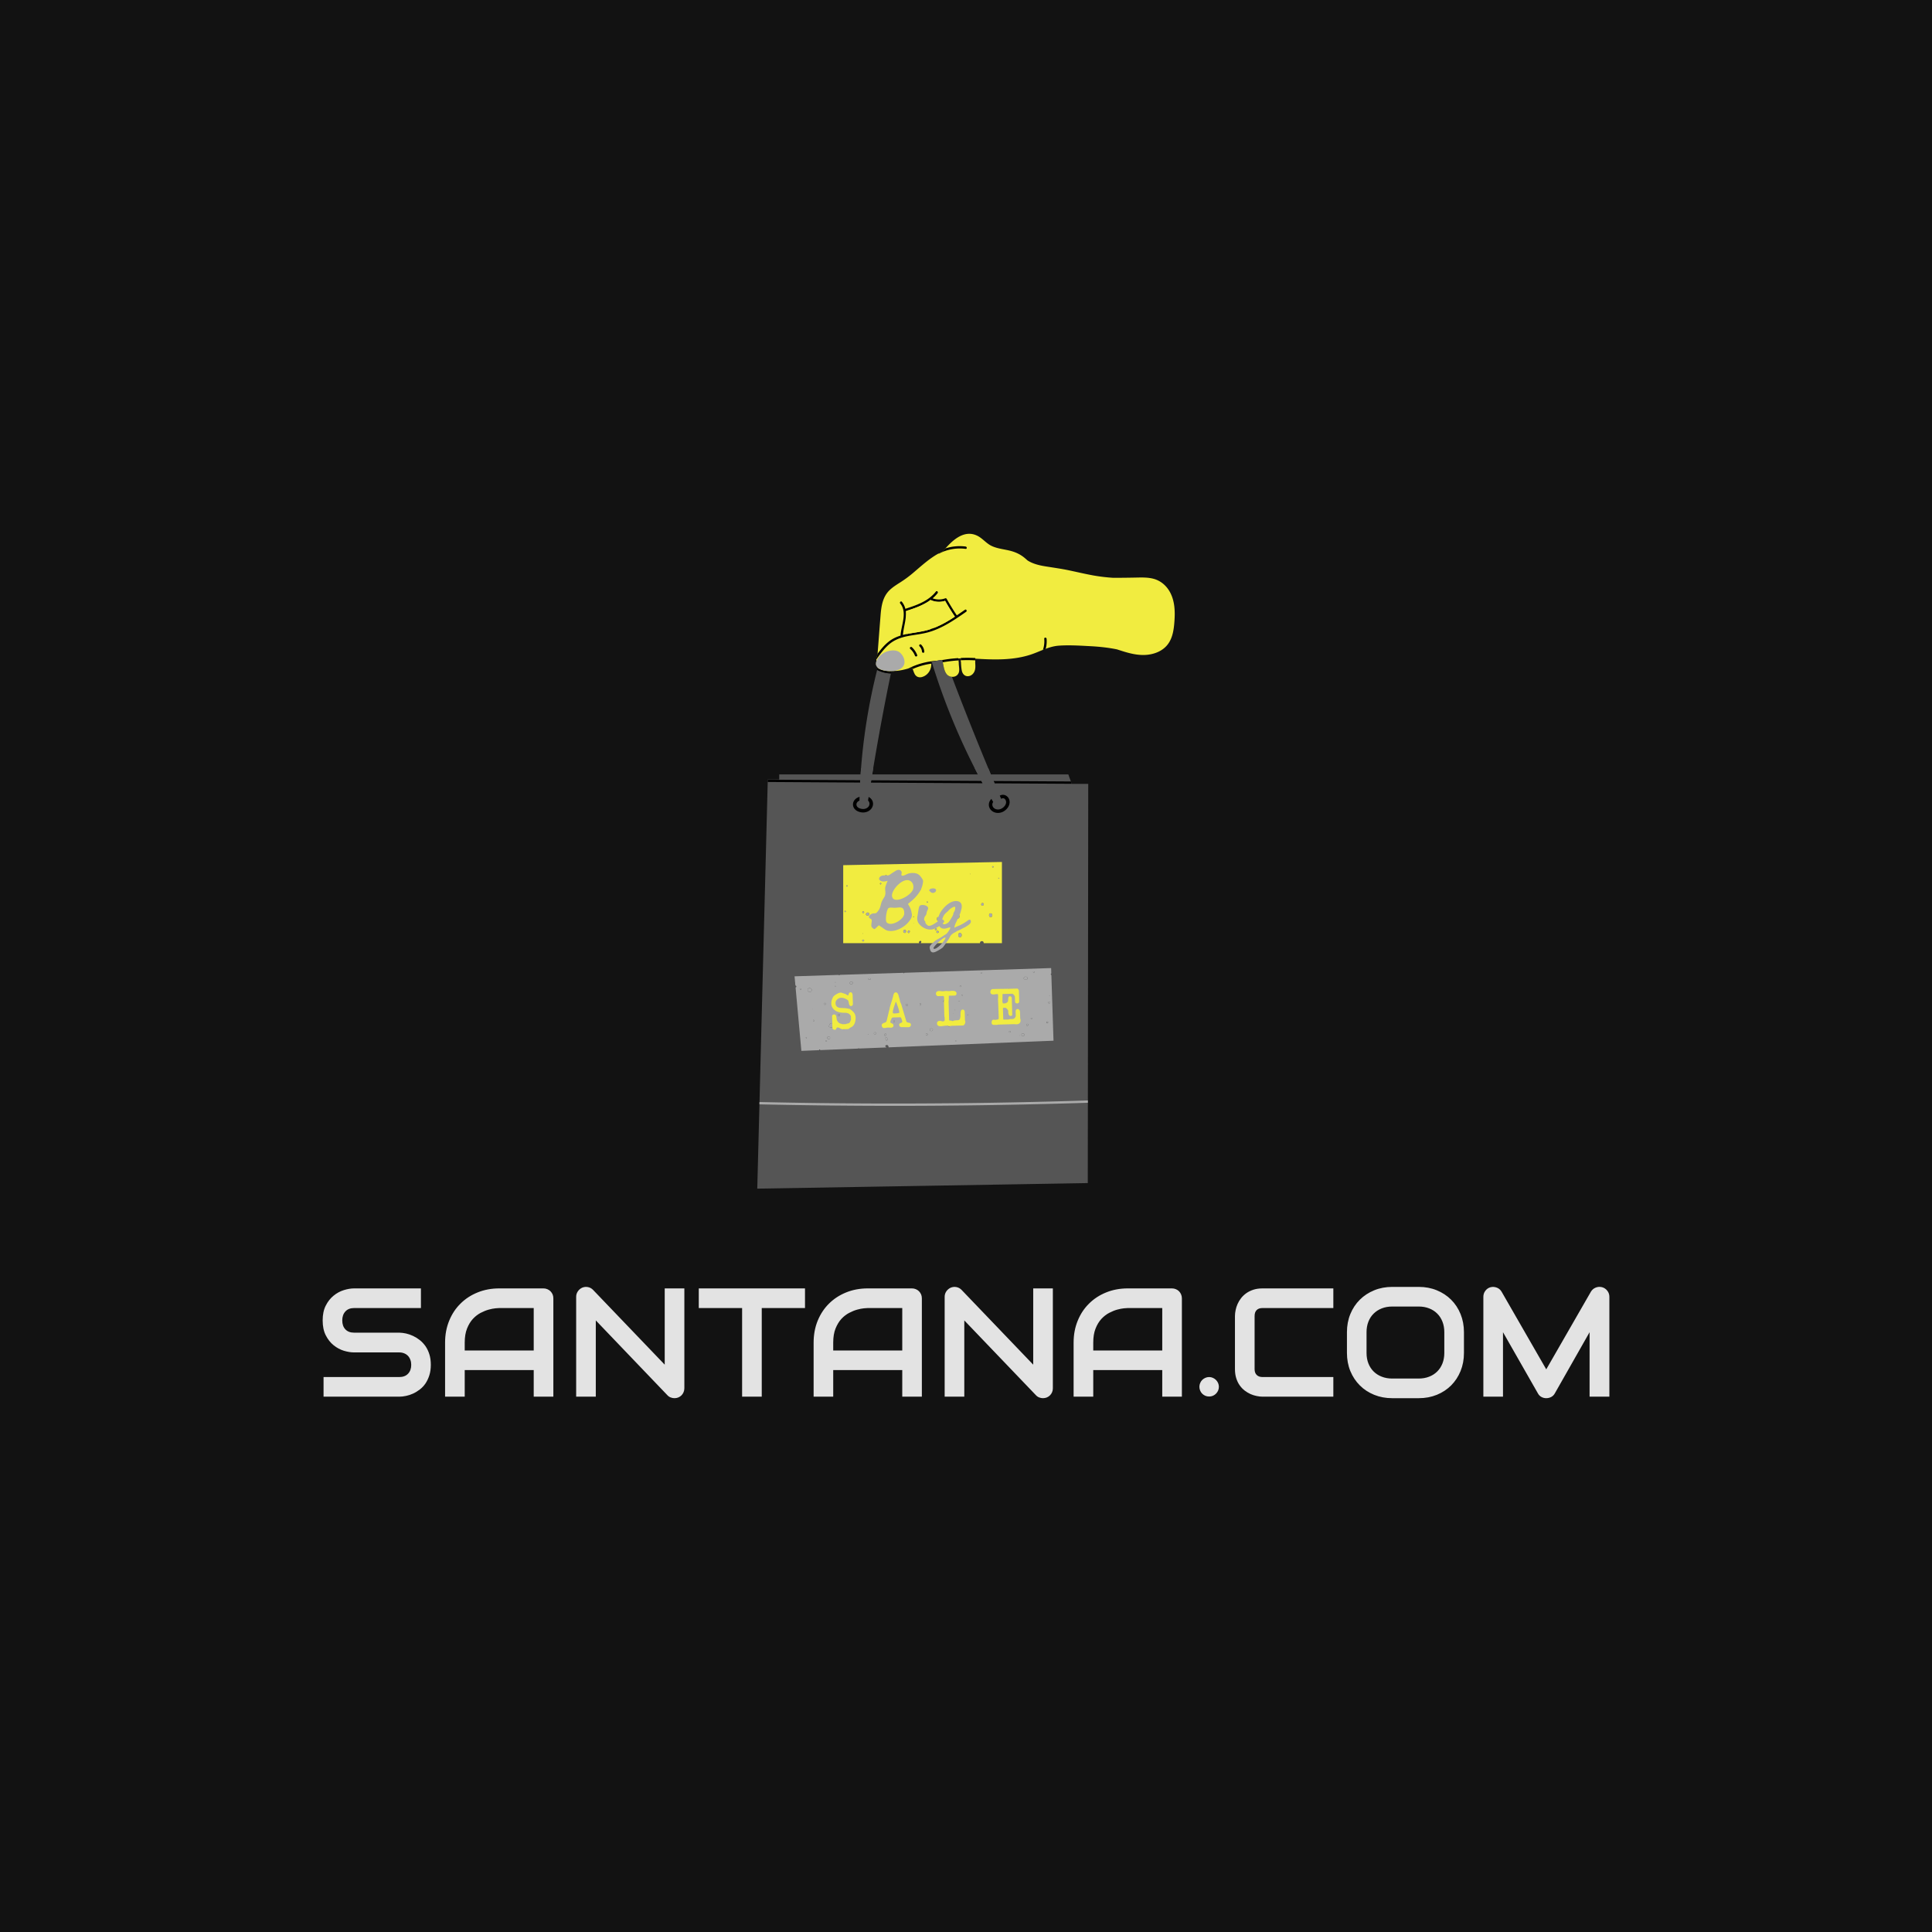 <svg version="1.1" preserveAspectRatio="none" xmlns="http://www.w3.org/2000/svg" width="500" height="500" viewBox="0 0 500 500"><rect width="100%" height="100%" fill="#121212" fill-opacity="1"/><svg viewBox="39.615 79.829 392.993 264" width="333" height="223.699" x="83.5px" y="138.151px" xmlns="http://www.w3.org/2000/svg" xmlns:xlink="http://www.w3.org/1999/xlink" preserveAspectRatio="none"><defs></defs><style>.companyName {fill:#E3E3E3;fill-opacity:1;}.icon1 {fill:#F1EC40;fill-opacity:1;}.icon2 {fill:#555555;fill-opacity:1;}.icon3 {fill:#AAAAAA;fill-opacity:1;}.icon3-str {stroke:#AAAAAA;stroke-opacity:1;}</style><g opacity="1" transform="rotate(0 39.615 309.829)">
<svg width="392.993" height="34" x="39.615" y="309.829" version="1.1" preserveAspectRatio="none" viewBox="1.875 -28.408 332.871 28.799">
  <g transform="matrix(1 0 0 1 0 0)" class="companyName"><path id="id-D6z1nYkh11" d="M29.86-8.24L29.86-8.24Q29.86-6.74 29.48-5.54Q29.10-4.34 28.48-3.42Q27.85-2.50 27.01-1.86Q26.17-1.21 25.27-0.80Q24.38-0.39 23.45-0.20Q22.52 0 21.70 0L21.70 0L2.11 0L2.11-5.08L21.70-5.08Q23.16-5.08 23.97-5.94Q24.79-6.80 24.79-8.24L24.79-8.24Q24.79-8.95 24.57-9.53Q24.36-10.12 23.96-10.55Q23.55-10.98 22.98-11.21Q22.40-11.45 21.70-11.45L21.70-11.45L10.02-11.45Q8.79-11.45 7.36-11.88Q5.94-12.32 4.72-13.30Q3.50-14.28 2.69-15.86Q1.88-17.44 1.88-19.73L1.88-19.73Q1.88-22.01 2.69-23.58Q3.50-25.16 4.72-26.14Q5.94-27.13 7.36-27.57Q8.79-28.01 10.02-28.01L10.02-28.01L27.30-28.01L27.30-22.93L10.02-22.93Q8.57-22.93 7.76-22.05Q6.95-21.17 6.95-19.73L6.95-19.73Q6.95-18.26 7.76-17.41Q8.57-16.56 10.02-16.56L10.02-16.56L21.70-16.56L21.74-16.56Q22.56-16.54 23.48-16.34Q24.39-16.13 25.30-15.70Q26.21-15.27 27.03-14.62Q27.85-13.96 28.49-13.05Q29.12-12.13 29.49-10.94Q29.86-9.75 29.86-8.24Z M61.56-25.45L61.56 0L56.48 0L56.48-6.88L38.63-6.88L38.63 0L33.55 0L33.55-14.00Q33.55-17.07 34.61-19.65Q35.66-22.23 37.54-24.08Q39.41-25.94 41.97-26.97Q44.53-28.01 47.56-28.01L47.56-28.01L59.00-28.01Q59.53-28.01 60-27.81Q60.47-27.62 60.82-27.27Q61.17-26.91 61.37-26.45Q61.56-25.98 61.56-25.45L61.56-25.45ZM38.63-14.00L38.63-11.95L56.48-11.95L56.48-22.93L47.56-22.93Q47.32-22.93 46.57-22.86Q45.82-22.79 44.83-22.52Q43.85-22.25 42.75-21.68Q41.66-21.11 40.74-20.12Q39.82-19.12 39.23-17.63Q38.63-16.13 38.63-14.00L38.63-14.00Z M95.45-28.01L95.45-2.17Q95.45-1.62 95.24-1.15Q95.04-0.68 94.70-0.34Q94.36 0 93.89 0.20Q93.42 0.39 92.89 0.39L92.89 0.39Q92.42 0.39 91.94 0.21Q91.46 0.04 91.09-0.35L91.09-0.35L72.54-19.73L72.54 0L67.46 0L67.46-25.84Q67.46-26.62 67.90-27.26Q68.34-27.89 69.02-28.20L69.02-28.20Q69.75-28.50 70.51-28.35Q71.27-28.20 71.82-27.64L71.82-27.64L90.37-8.28L90.37-28.01L95.45-28.01Z M126.66-28.01L126.66-22.93L115.47-22.93L115.47 0L110.39 0L110.39-22.93L99.18-22.93L99.18-28.01L126.66-28.01Z M156.89-25.45L156.89 0L151.82 0L151.82-6.88L133.96-6.88L133.96 0L128.89 0L128.89-14.00Q128.89-17.07 129.94-19.65Q131.00-22.23 132.87-24.08Q134.75-25.94 137.30-26.97Q139.86-28.01 142.89-28.01L142.89-28.01L154.34-28.01Q154.86-28.01 155.33-27.81Q155.80-27.62 156.15-27.27Q156.50-26.91 156.70-26.45Q156.89-25.98 156.89-25.45L156.89-25.45ZM133.96-14.00L133.96-11.95L151.82-11.95L151.82-22.93L142.89-22.93Q142.66-22.93 141.90-22.86Q141.15-22.79 140.17-22.52Q139.18-22.25 138.09-21.68Q136.99-21.11 136.07-20.12Q135.16-19.12 134.56-17.63Q133.96-16.13 133.96-14.00L133.96-14.00Z M190.78-28.01L190.78-2.17Q190.78-1.62 190.58-1.15Q190.37-0.68 190.03-0.34Q189.69 0 189.22 0.20Q188.75 0.39 188.22 0.39L188.22 0.39Q187.75 0.39 187.28 0.21Q186.80 0.04 186.43-0.35L186.43-0.35L167.87-19.73L167.87 0L162.79 0L162.79-25.84Q162.79-26.62 163.23-27.26Q163.67-27.89 164.36-28.20L164.36-28.20Q165.08-28.50 165.84-28.35Q166.60-28.20 167.15-27.64L167.15-27.64L185.70-8.28L185.70-28.01L190.78-28.01Z M224.16-25.45L224.16 0L219.08 0L219.08-6.88L201.23-6.88L201.23 0L196.15 0L196.15-14.00Q196.15-17.07 197.21-19.65Q198.26-22.23 200.14-24.08Q202.01-25.94 204.57-26.97Q207.13-28.01 210.16-28.01L210.16-28.01L221.60-28.01Q222.13-28.01 222.60-27.81Q223.07-27.62 223.42-27.27Q223.77-26.91 223.96-26.45Q224.16-25.98 224.16-25.45L224.16-25.45ZM201.23-14.00L201.23-11.95L219.08-11.95L219.08-22.93L210.16-22.93Q209.92-22.93 209.17-22.86Q208.42-22.79 207.43-22.52Q206.45-22.25 205.35-21.68Q204.26-21.11 203.34-20.12Q202.42-19.12 201.83-17.63Q201.23-16.13 201.23-14.00L201.23-14.00Z M233.73-2.56L233.73-2.56Q233.73-2.03 233.53-1.57Q233.32-1.11 232.98-0.77Q232.64-0.43 232.18-0.23Q231.72-0.04 231.21-0.04L231.21-0.04Q230.68-0.04 230.22-0.23Q229.77-0.43 229.42-0.77Q229.08-1.11 228.89-1.57Q228.69-2.03 228.69-2.56L228.69-2.56Q228.69-3.07 228.89-3.53Q229.08-3.98 229.42-4.33Q229.77-4.67 230.22-4.87Q230.68-5.08 231.21-5.08L231.21-5.08Q231.72-5.08 232.18-4.87Q232.64-4.67 232.98-4.33Q233.32-3.98 233.53-3.53Q233.73-3.07 233.73-2.56Z M263.34-5.08L263.34 0L245.02 0Q244.32 0 243.51-0.17Q242.70-0.33 241.90-0.68Q241.11-1.04 240.39-1.59Q239.67-2.15 239.11-2.94Q238.55-3.73 238.22-4.78Q237.89-5.82 237.89-7.13L237.89-7.13L237.89-20.88Q237.89-21.58 238.06-22.39Q238.22-23.20 238.57-23.99Q238.93-24.79 239.49-25.51Q240.06-26.23 240.85-26.79Q241.64-27.34 242.68-27.68Q243.71-28.01 245.02-28.01L245.02-28.01L263.34-28.01L263.34-22.93L245.02-22.93Q244.02-22.93 243.50-22.40Q242.97-21.88 242.97-20.84L242.97-20.84L242.97-7.13Q242.97-6.15 243.51-5.62Q244.04-5.08 245.02-5.08L245.02-5.08L263.34-5.08Z M297.13-16.68L297.13-11.33Q297.13-8.77 296.25-6.62Q295.37-4.47 293.81-2.91Q292.25-1.35 290.11-0.48Q287.97 0.39 285.45 0.39L285.45 0.39L278.57 0.39Q276.05 0.39 273.91-0.48Q271.76-1.35 270.20-2.91Q268.63-4.47 267.74-6.62Q266.86-8.77 266.86-11.33L266.86-11.33L266.86-16.68Q266.86-19.22 267.74-21.38Q268.63-23.54 270.20-25.09Q271.76-26.64 273.91-27.52Q276.05-28.40 278.57-28.40L278.57-28.40L285.45-28.40Q287.97-28.40 290.11-27.52Q292.25-26.64 293.81-25.09Q295.37-23.54 296.25-21.38Q297.13-19.22 297.13-16.68L297.13-16.68ZM292.05-11.33L292.05-16.68Q292.05-18.18 291.57-19.40Q291.09-20.63 290.22-21.49Q289.36-22.36 288.13-22.84Q286.91-23.32 285.45-23.32L285.45-23.32L278.57-23.32Q277.09-23.32 275.87-22.84Q274.65-22.36 273.77-21.49Q272.89-20.63 272.41-19.40Q271.93-18.18 271.93-16.68L271.93-16.68L271.93-11.33Q271.93-9.82 272.41-8.60Q272.89-7.38 273.77-6.51Q274.65-5.64 275.87-5.17Q277.09-4.69 278.57-4.69L278.57-4.69L285.41-4.69Q286.89-4.69 288.12-5.17Q289.34-5.64 290.21-6.51Q291.09-7.38 291.57-8.60Q292.05-9.82 292.05-11.33L292.05-11.33Z M334.75-25.84L334.75 0L329.63 0L329.63-16.68L320.63-0.84Q320.29-0.23 319.70 0.08Q319.10 0.39 318.42 0.39L318.42 0.39Q317.75 0.39 317.18 0.08Q316.60-0.23 316.27-0.84L316.27-0.84L307.23-16.68L307.23 0L302.15 0L302.15-25.84Q302.15-26.72 302.67-27.40Q303.18-28.09 304.02-28.32L304.02-28.32Q304.43-28.42 304.84-28.39Q305.25-28.36 305.63-28.21Q306.02-28.07 306.33-27.80Q306.64-27.54 306.86-27.17L306.86-27.17L318.42-7.07L329.98-27.17Q330.43-27.91 331.22-28.22Q332.01-28.54 332.87-28.32L332.87-28.32Q333.69-28.09 334.22-27.40Q334.75-26.72 334.75-25.84L334.75-25.84Z"/></g>
</svg>
</g><g opacity="1" transform="rotate(0 172.361 79.829)">
<svg width="127.499" height="200" x="172.361" y="79.829" version="1.1" preserveAspectRatio="none" viewBox="49 19.999 102 160.001">
  <g transform="matrix(1 0 0 1 0 0)"><g><path d="M149.969 34.493c-.866-1.732-2.356-3.066-4.267-3.537-1.226-.302-2.503-.298-3.758-.273-1.444.029-2.887.054-4.331.06-.582.003-1.165.002-1.747 0a43.185 43.185 0 0 1-4.73-.567c-1.981-.357-3.94-.825-5.91-1.24-1.941-.41-3.893-.675-5.85-.99-1.516-.245-3.057-.621-4.341-1.439-.288-.26-.578-.518-.881-.759a8.39 8.39 0 0 0-.364-.272.398.398 0 0 0-.09-.063c-.994-.681-2.082-1.091-3.281-1.363-1.403-.318-2.892-.476-4.2-1.11-1.318-.638-2.206-1.882-3.53-2.505-3.048-1.433-5.782.938-7.698 3.127-.113.181-.233.283-.4.507l-.168.212c-.427.186-.33.134-.845.401-.076.039-.22.148-.285.128-2.319 1.26-4.383 3.202-6.35 4.855a27.895 27.895 0 0 1-2.985 2.187c-.92.585-1.862 1.168-2.646 1.932-1.672 1.63-2.004 3.869-2.182 6.088-.25 3.126-.486 6.253-.729 9.379a.323.323 0 0 0 0 .044c.042.071.033.009.057.176l-.201.4-.117.529a.555.555 0 0 0-.015.174c.001.033-.01.067-.033.085.002.133.015.266.04.399-.031.324-.115.831-.058 1.033l.342.451.081.496 2.295.817c1.22-.441 1.155-.34 1.424-.338.086.001.172 0 .258-.002.077-.007.154-.013.231-.022a.263.263 0 0 1 .107.008c1.057-.065 2.12-.313 3.14-.611.261-.132.541-.153.808-.272l.264.478 3.463-.054 1.016-1.28-.039-.481c.104-.016.202-.061.306-.075.405-.056.521-.144.931-.172.02-.001.038 0 .056.002a29.95 29.95 0 0 1 1.449-.234l.009.035c.024-.004.025.081.048.077l.136.669 2.684.353 1.113-.317-.088-.465c.13-.01-.027-.306-.008-.609l.019-.083c.199-.01.397-.021.596-.03l.033.186c.024.196.008.372.036.553l.216.212 2.936.34.299-.593c.01-.213-.032-.34-.008-.497l.047-.126c.552.033 1.106.065 1.661.092 3.946.195 7.949.171 11.732-1.037 1.076-.344 2.101-.798 3.137-1.209.03-.089.255-.068.281-.159l.168-.056c-.02.088.244-.13.22-.042 1.034-.382 2.092-.688 3.234-.768 2.509-.175 5.098-.009 7.608.123 2.208.117 4.409.34 6.57.785l1.247.398c2.064.655 4.222 1.177 6.4.897 1.853-.238 3.66-1.037 4.796-2.555 1.233-1.649 1.48-3.789 1.614-5.777.152-2.267.065-4.631-.973-6.706z" data-color="1" class="icon1"></path><path d="M129.289 81.1h-3.451l-.007-.02-.205-.567-.312-.866-.312-.866h-18.937c-.212-.507-.414-1.018-.625-1.525h-3.312c.216.424.425.852.645 1.274.043.084.089.167.133.251H77.083c.083-.509.178-1.016.262-1.525h-2.978c-.028.364-.063.727-.088 1.091l-.029.434H54.36v1.245h-2.794l-.001.049-.014.566-2.007 78.196-.015.566L49 180l.873-.015 32.25-.542 6.894-.116 20.681-.348 5.848-.098 6.783-.114 7.426-.125.023-19.627v-.565l.03-25.782.061-51.564V81.1h-.58zm-80.018 89.134c0-.007-.009-.011-.009-.018 0-.006.008-.009.01-.015l-.001.033z" data-color="2" class="icon2"></path><path d="M91.168 127.162c-.02.019-.052.035-.055.056-.003.023.021.05.033.075l.08-.075-.058-.056z" data-color="3" class="icon3"></path><path d="M97.558 143.829c-.065-.021-.143.045-.125.1.012.036.058.06.1.101.042-.041.094-.069.098-.103.004-.031-.039-.086-.073-.098z" data-color="3" class="icon3"></path><path d="M85.551 134.871a.197.197 0 0 0-.215.2c-.005.164.09.263.261.272.124.007.215-.077.217-.198.001-.159-.102-.267-.263-.274z" data-color="3" class="icon3"></path><path d="M91.538 140.866c-.208.003-.338.084-.377.232a.292.292 0 0 0 .171.353c.044.017.092.025.121.033.203.02.335-.039.422-.196a.296.296 0 0 0 .031-.18c-.026-.152-.177-.245-.368-.242z" data-color="3" class="icon3"></path><path d="M82.46 138.938c-.078-.019-.199.06-.203.156-.002.065.045.132.063.181.143.027.3-.051.312-.131.009-.062-.097-.188-.172-.206z" data-color="3" class="icon3"></path><path d="M80.566 143.044c-.077-.046-.211.003-.231.094a.396.396 0 0 0-.006.184c.034.121.082.239.129.356.03.076.08.139.174.132.093-.007.13-.081.161-.155.018-.043.027-.09.04-.132-.011-.206-.085-.371-.267-.479z" data-color="3" class="icon3"></path><path d="M96.899 137.199c-.003.007.013.021.02.032l.037-.061-.021-.033c-.013.021-.028.04-.036.062z" data-color="3" class="icon3"></path><path d="m97.252 136.331.051.065c.026-.01.065-.014.075-.033.009-.017-.014-.05-.024-.076l-.102.044z" data-color="3" class="icon3"></path><path d="M94.778 134.07a.414.414 0 0 0-.225-.016.176.176 0 0 0-.125.185.15.15 0 0 0 .032.085c.064.07.149.066.222.029.065-.034.116-.093.178-.145-.036-.064-.051-.129-.082-.138z" data-color="3" class="icon3"></path><path d="M96.134 139.975a.81.81 0 0 0-.494.129c-.031.019-.053.082-.047.119a.173.173 0 0 0 .08.11c.207.107.439.042.584-.154.009-.012.011-.029.016-.044.02-.058-.062-.154-.139-.16z" data-color="3" class="icon3"></path><path d="M88.69 135.201c.005.033.065.064.106.08.018.007.065-.02.077-.043.084-.162.089-.328.009-.588-.167.212-.22.372-.192.551z" data-color="3" class="icon3"></path><path d="M72.098 129.45a.801.801 0 0 0-.285.015c-.14.036-.238.2-.221.334.015.121.116.215.262.243.031.006.064.009.107.015.036-.003.085-.004.132-.012a.316.316 0 0 0 .263-.299.285.285 0 0 0-.258-.296z" data-color="3" class="icon3"></path><path d="M69.003 137.342c-.163-.032-.303.062-.315.213-.01.132.087.243.228.26.139.017.242-.072.258-.222.013-.121-.06-.229-.171-.251z" data-color="3" class="icon3"></path><path d="M70.084 141.017c.004.037.024.072.038.109l.094-.044c-.02-.034-.035-.072-.062-.099-.006-.006-.071.025-.07.034z" data-color="3" class="icon3"></path><path d="M68.323 139.495a.59.59 0 0 0-.415.095c-.226.154-.45.149-.678.006-.026-.016-.06-.021-.089-.031-.302.04-.45.188-.523.425-.033.107-.081.209-.114.316-.028.088.035.204.129.226.364.085.73.173 1.031-.16.041-.045.106-.068.156-.099.058.009.107.01.151.025.378.137.435.117.593-.218.02-.043.042-.087.055-.133.069-.222-.065-.424-.296-.452z" data-color="3" class="icon3"></path><path d="m78.894 131.023.033-.02-.032-.019-.001.039z" data-color="3" class="icon3"></path><path d="M77.805 141.8c-.192-.005-.318.107-.312.276.004.118.116.208.269.217.169.009.288-.081.307-.231.019-.155-.085-.258-.264-.262z" data-color="3" class="icon3"></path><path d="M80.383 142.618c.036-.067.04-.15.057-.224-.001-.082.008-.162-.006-.238-.007-.037-.052-.074-.088-.096-.018-.011-.064.005-.085.024a.475.475 0 0 0-.149.511c.013.048.082.107.131.112.043.005.116-.044.14-.089z" data-color="3" class="icon3"></path><path d="M76.598 128.612a1.568 1.568 0 0 0-.369.011c-.045.008-.088.083-.11.137-.025.06.053.138.141.154.031.006.062.009.125.019.047-.002.131.009.202-.015.049-.017.096-.076.119-.127.03-.066-.035-.174-.108-.179z" data-color="3" class="icon3"></path><path d="M76.03 142.296c.022.034.039.072.068.098.008.007.073-.027.072-.036-.006-.038-.027-.074-.043-.111a2.705 2.705 0 0 0-.097.049z" data-color="3" class="icon3"></path><path d="M115.954 138.583c.136-.007.209-.1.195-.201-.011-.082-.091-.147-.165-.136-.099.015-.187.113-.154.198.023.062.093.106.124.139z" data-color="3" class="icon3"></path><path d="m98.214 134.205.12.089.077-.116c-.038-.022-.077-.064-.113-.061-.031.003-.057.057-.084.088z" data-color="3" class="icon3"></path><path d="M114.752 139.997c-.004.107.064.207.15.221.153.024.31-.083.322-.222.011-.129-.107-.259-.232-.256-.132.002-.235.114-.24.257z" data-color="3" class="icon3"></path><path d="M114.413 128.901a.542.542 0 0 0 .374.062c.17-.031.32-.354.237-.51a.211.211 0 0 0-.026-.04c-.217-.261-.508-.285-.755-.054-.068.064-.118.146-.166.206.023.224.2.259.336.336z" data-color="3" class="icon3"></path><path d="M116.573 127.221c.1-.003.184-.098.164-.191-.02-.094-.094-.12-.179-.123-.092-.003-.163.057-.165.133a.18.18 0 0 0 .18.181z" data-color="3" class="icon3"></path><path d="M106.522 139.719c.096.008.176-.073.175-.215-.033-.029-.08-.096-.141-.116-.089-.029-.179.067-.169.17.007.08.037.153.135.161z" data-color="3" class="icon3"></path><path d="M119.931 139.534a.226.226 0 0 0 .146-.179c.014-.105-.054-.195-.152-.203a.205.205 0 0 0-.215.124.376.376 0 0 1 .221.258z" data-color="3" class="icon3"></path><path d="M110.544 131.189c.005-.01-.048-.061-.052-.058-.035.021-.064.051-.095.078l.072.076c.028-.033.059-.061.075-.096z" data-color="3" class="icon3"></path><path d="M110.727 141.865c.074.003.135-.064.142-.156.011-.137-.062-.233-.173-.227-.098.006-.183.087-.186.178-.002.105.099.201.217.205z" data-color="3" class="icon3"></path><path d="M67.501 145.32c.01.005.023.017.03.015.008-.003.012-.019.018-.029-.01-.005-.022-.017-.03-.014-.008.003-.012.018-.018.028z" data-color="3" class="icon3"></path><path d="M99.1 132.563c-.028-.011-.111.049-.127.093-.034.092.059.207.142.185.05-.013.089-.066.158-.122-.071-.069-.114-.133-.173-.156z" data-color="3" class="icon3"></path><path d="M98.899 137.628c-.143-.003-.225.085-.231.248-.006.169.087.283.245.298.157.015.28-.093.29-.254.011-.177-.104-.287-.304-.292z" data-color="3" class="icon3"></path><path d="M100.34 137.518c-.009.015.021.074.032.074.039-.001.095-.008.111-.034.014-.023-.017-.073-.035-.137-.051.044-.089.065-.108.097z" data-color="3" class="icon3"></path><path d="M98.808 130.56a.171.171 0 0 0-.169-.184c-.102-.002-.187.076-.18.173.005.089.056.142.146.154.109.016.195-.045.203-.143z" data-color="3" class="icon3"></path><path d="m120.481 132.825-.052-.073c-.026.012-.067.018-.074.036-.008.022.012.055.02.083l.106-.046z" data-color="3" class="icon3"></path><path d="M103.64 127.124c-.021.032-.071.077-.078.128a.176.176 0 0 0 .201.193c.044-.008.102-.073.11-.119.017-.109-.09-.207-.233-.202z" data-color="3" class="icon3"></path><path d="M113.959 142.747c.206-.04.357-.18.357-.332 0-.182-.157-.31-.401-.327-.138-.008-.259.028-.324.158-.061.122-.06.251.032.359.085.103.193.17.336.142z" data-color="3" class="icon3"></path><path d="M120.296 134.74c.134.009.259-.08.278-.2.02-.125-.081-.237-.223-.246-.143-.01-.244.08-.247.22-.002.119.082.218.192.226z" data-color="3" class="icon3"></path><path d="M113.196 142.562c-.024-.008-.047-.019-.072-.023-.005-.001-.024.03-.021.036.014.022.035.04.054.06l.039-.073z" data-color="3" class="icon3"></path><path d="M90.423 142.088c-.124-.017-.226.053-.247.17-.023.128.077.245.22.257.121.01.241-.07.253-.171.016-.125-.081-.236-.226-.256z" data-color="3" class="icon3"></path><path d="M79.176 105.283c-.082-.016-.181.069-.199.17-.018.104.052.207.147.208.096.001.145-.06.167-.143.027-.105-.032-.219-.115-.235z" data-color="3" class="icon3"></path><path d="M70.46 112.11c-.092.005-.158.07-.153.147a.18.18 0 0 0 .194.164c.1-.012.175-.113.147-.204-.028-.091-.104-.111-.188-.107z" data-color="3" class="icon3"></path><path d="M75.983 112.531a.438.438 0 0 0-.428.431c-.001.193.16.324.396.323.269-.001.425-.156.417-.414a.355.355 0 0 0-.385-.34z" data-color="3" class="icon3"></path><path d="M74.746 117.65c-.007.023.017.054.027.081l.102-.055-.058-.068c-.026.014-.066.023-.071.042z" data-color="3" class="icon3"></path><path d="M74.871 119.151c-.144.002-.236.1-.227.24.008.119.1.211.21.209.134-.002.251-.102.26-.222.009-.126-.101-.229-.243-.227z" data-color="3" class="icon3"></path><path d="M70.928 105.87c-.076-.008-.145.059-.15.145-.006.114.063.21.152.189.065-.015.119-.075.156-.101.013-.136-.06-.223-.158-.233z" data-color="3" class="icon3"></path><path d="M90.612 110.125c.047-.019.076-.081.137-.15-.084-.059-.136-.12-.2-.136-.073-.018-.148.077-.142.154a.15.15 0 0 0 .205.132z" data-color="3" class="icon3"></path><path d="M92.538 116.862a.311.311 0 0 0 .332-.206c.037-.126-.056-.272-.223-.283-.045.031-.137.067-.187.135a.255.255 0 0 0 0 .307c.016.023.05.044.078.047z" data-color="3" class="icon3"></path><path d="M74.858 112.67c.118.006.23-.076.248-.183.021-.125-.089-.252-.225-.259a.21.21 0 0 0-.218.207c.004.129.088.23.195.235z" data-color="3" class="icon3"></path><path d="M88.673 107.128a.202.202 0 0 0 .235-.184c.009-.082-.048-.154-.135-.169-.137-.024-.251.04-.261.145a.197.197 0 0 0 .161.208z" data-color="3" class="icon3"></path><path d="M83.761 110.127a.205.205 0 0 0-.176.198c0 .117.099.212.217.207.13-.005.203-.089.193-.222-.01-.122-.109-.2-.234-.183z" data-color="3" class="icon3"></path><path d="M86.159 116.916c-.093-.046-.216-.009-.297.081-.08.089-.097.195-.096.308.001.108.058.196.144.22.108.03.25-.012.293-.102.04-.084.059-.177.076-.23.001-.139-.02-.228-.12-.277z" data-color="3" class="icon3"></path><path d="M86.489 112.802c-.165-.008-.32.126-.324.281-.005.167.158.344.323.351.129.005.287-.135.294-.262.012-.191-.124-.362-.293-.37z" data-color="3" class="icon3"></path><path d="M87.284 113.556c-.015-.036-.06-.059-.105-.1-.033.052-.079.092-.074.125.006.038.05.083.088.1.055.024.12-.06.091-.125z" data-color="3" class="icon3"></path><path d="M87.239 115.212c.013.007.035.022.038.019.016-.018.028-.039.042-.06a.72.72 0 0 0-.039-.02c-.015.02-.028.041-.041.061z" data-color="3" class="icon3"></path><path d="M84.279 114.705c-.023.051.062.12.127.098.051-.017.092-.062.178-.124-.091-.049-.146-.103-.186-.094-.048.011-.097.071-.119.12z" data-color="3" class="icon3"></path><path d="M80.76 109.293a.248.248 0 0 0-.055.304c.033.06.108.098.173.153.119-.054.226-.088.315-.147a.162.162 0 0 0 .053-.213.311.311 0 0 0-.486-.097z" data-color="3" class="icon3"></path><path d="M93.318 114.541c.201-.022.333-.192.318-.408a.625.625 0 0 0-.015-.095c-.058-.259-.21-.398-.418-.384-.209.014-.326.178-.324.454.002.032.001.064.005.096.026.241.185.364.434.337z" data-color="3" class="icon3"></path><path d="M80.431 103.366c-.171.035-.283.261-.199.417.02.037.073.056.1.075.21.008.352-.157.315-.346a.188.188 0 0 0-.216-.146z" data-color="3" class="icon3"></path><path d="M85.045 116.751c-.211.013-.368.17-.367.368 0 .228.164.394.391.398.174.003.29-.143.292-.367.002-.245-.129-.41-.316-.399z" data-color="3" class="icon3"></path><path d="M106.599 101.532c.089-.013.138-.068.137-.158-.002-.106-.083-.182-.178-.172-.095.01-.177.103-.168.19.007.085.109.155.209.14z" data-color="3" class="icon3"></path><path d="M59.546 131.058c-.076-.004-.157.065-.164.139-.01.112.079.204.245.213.03-.033.105-.078.119-.138.025-.104-.086-.207-.2-.214z" data-color="3" class="icon3"></path><path d="M68.007 130.707c.033.008.092-.018.111-.047a.132.132 0 0 0-.068-.202c-.027.015-.076.027-.098.058-.048.069-.019.174.055.191z" data-color="3" class="icon3"></path><path d="M61.838 131.002a.486.486 0 0 0-.489.242c-.094.159-.051.311.031.455a.52.52 0 0 0 .54.239.505.505 0 0 0 .405-.424c.02-.226-.218-.476-.487-.512z" data-color="3" class="icon3"></path><path d="M68.13 129.622c-.001-.038-.019-.075-.032-.118-.036.024-.077.043-.075.053.008.038.03.072.046.108.022-.014.061-.029.061-.043z" data-color="3" class="icon3"></path><path d="M67.992 138.917c-.033.074.016.16.133.185.025-.025.078-.057.096-.103.024-.061-.003-.121-.076-.143-.066-.021-.123-.006-.153.061z" data-color="3" class="icon3"></path><path d="M60.977 143.023c-.079-.003-.125.055-.114.115.009.048.065.106.113.123.058.02.123-.008.139-.086.008-.082-.051-.149-.138-.152z" data-color="3" class="icon3"></path><path d="M65.929 143.761c-.127-.012-.231.08-.218.165.013.088.079.126.165.129.088.003.163-.057.144-.136-.015-.064-.067-.119-.091-.158z" data-color="3" class="icon3"></path><path d="M65.555 134.632a.233.233 0 0 0-.275.198c-.015.124.084.243.219.263a.215.215 0 0 0 .241-.179c.024-.143-.053-.262-.185-.282z" data-color="3" class="icon3"></path><path d="M62.784 138.767c-.076-.011-.167.056-.171.125-.005.088.073.179.169.197.075.015.162-.051.166-.127a.19.19 0 0 0-.164-.195z" data-color="3" class="icon3"></path><path d="M97.634 114.114a.863.863 0 0 0 .581-.198c.285-.236.29-.589.011-.828-.328-.281-.927-.28-1.253.002a.464.464 0 0 0-.082.646c.18.254.433.375.743.378z" data-color="3" class="icon3"></path><path d="M62.509 136.1c-.007.012-.021.026-.019.035.002.009.022.014.034.021.007-.012.021-.026.019-.036-.002-.008-.021-.013-.034-.02z" data-color="3" class="icon3"></path><path d="M101.048 103.141c-.011-.028-.015-.068-.035-.08-.017-.01-.054.012-.082.019l.052.111.065-.05z" data-color="3" class="icon3"></path><path d="M93.022 117.002c-.155-.007-.237.069-.248.229-.013.188.066.287.235.296.199.011.334-.089.347-.254.011-.154-.122-.262-.334-.271z" data-color="3" class="icon3"></path><path d="M98.15 117.814c-.018.077-.021.159-.031.242.009.076.012.157.03.235a.352.352 0 0 0 .254.267c.15.045.29.019.403-.093.213-.211.208-.628-.007-.831-.225-.213-.579-.116-.649.18z" data-color="3" class="icon3"></path><path d="M103.995 110.858c.219-.014.371-.173.355-.373a.322.322 0 0 0-.326-.291c-.194.009-.328.182-.316.408a.26.26 0 0 0 .287.256z" data-color="3" class="icon3"></path><path d="M96.968 110.91c.126.019.264-.093.272-.219.007-.105-.102-.217-.214-.221-.109-.003-.203.097-.21.223-.006.104.065.205.152.217z" data-color="3" class="icon3"></path><path d="M66.638 142.899c-.049-.034-.12-.043-.183-.052-.211-.029-.337.083-.34.296-.003.201.106.305.375.323.039-.01.127-.012.189-.052.123-.08.13-.221.105-.345-.014-.065-.086-.128-.146-.17z" data-color="3" class="icon3"></path><path d="M108.129 104.237c.014-.022.014-.076-.002-.088-.061-.047-.13-.082-.197-.122-.028.047-.06.09-.055.095.054.055.111.108.175.152.014.009.066-.015.079-.037z" data-color="3" class="icon3"></path><path d="M106.034 113.656c.167.005.279-.063.341-.218.029-.074.044-.153.065-.226-.015-.072-.023-.136-.042-.197-.059-.193-.207-.296-.4-.284-.192.012-.327.131-.353.336a.981.981 0 0 0 .018.333c.038.16.186.251.371.256z" data-color="3" class="icon3"></path><path d="M88.597 120.013c-.084-.059-.114-.195-.068-.304.063-.148.183-.215.335-.239.116-.018.223.081.216.168-.009.164-.061.277-.167.362-.011.008-.024.013-.036.019h14.535c0-.299.165-.475.457-.486.292-.011.453.158.46.483v.004h4.449v-19.843l-38.78.786v19.057h18.614c-.004-.003-.01-.004-.015-.007zm19.334-15.986c.066.04.136.075.197.122.016.012.015.066.002.088-.013.022-.066.046-.078.037a1.2 1.2 0 0 1-.175-.152c-.006-.005.026-.047.054-.095zm-1.374-2.825c.095-.01.177.066.178.172.001.091-.048.145-.137.158-.1.015-.201-.055-.21-.14-.008-.087.074-.18.169-.19zm-.911 11.866c.025-.206.161-.325.353-.336.193-.012.341.091.4.284.019.061.027.125.042.197-.02.072-.035.152-.065.226-.062.156-.174.223-.341.218-.185-.006-.333-.096-.37-.256a.911.911 0 0 1-.019-.333zm-1.621-2.875a.323.323 0 0 1 .326.291c.016.201-.136.36-.355.373a.26.26 0 0 1-.287-.257c-.012-.225.122-.398.316-.407zm-11.016 7.333c-.169-.009-.248-.108-.235-.296.011-.159.093-.235.248-.229.212.009.345.117.334.27-.012.167-.148.266-.347.255zm8.004-14.465c.021.012.024.052.035.08l-.066.051-.052-.111c.029-.008.065-.03.083-.02zm-2.214 14.572c.215.203.22.62.007.831a.384.384 0 0 1-.403.093.351.351 0 0 1-.254-.267c-.018-.077-.021-.158-.03-.235.01-.084.013-.165.031-.242.07-.295.424-.392.649-.18zm-1.773-7.163c.112.003.221.115.214.221-.008.127-.146.238-.272.219-.087-.013-.158-.113-.152-.217.007-.126.101-.226.21-.223zm-.052 2.62c.326-.282.925-.284 1.253-.002.279.239.274.591-.011.828a.863.863 0 0 1-.581.198.873.873 0 0 1-.743-.377.465.465 0 0 1 .082-.647zm-3.771.564c.208-.014.36.125.418.384a.606.606 0 0 1 .015.095c.015.217-.117.386-.318.408-.248.027-.408-.096-.435-.336-.004-.032-.004-.064-.005-.096-.001-.278.115-.441.325-.455zm-.743 2.854c.05-.068.142-.104.187-.135.167.01.26.157.223.283a.309.309 0 0 1-.332.206.127.127 0 0 1-.078-.047.255.255 0 0 1 0-.307zm-1.912-6.669c.064.016.117.077.2.136-.06.069-.09.131-.137.15-.099.041-.198-.031-.206-.132-.005-.077.07-.173.143-.154zm-1.775-3.064c.087.015.145.087.135.169-.014.122-.12.206-.235.184a.197.197 0 0 1-.161-.208c.009-.105.124-.169.261-.145zm-13.892 5.454c.136.007.246.134.225.259-.018.106-.13.189-.248.183-.108-.006-.191-.106-.195-.235a.209.209 0 0 1 .218-.207zm-.007 5.447-.102.055c-.01-.028-.034-.059-.027-.081.006-.019.046-.029.071-.042l.058.068zm-4.373-5.255a.18.18 0 0 1-.194-.164c-.005-.077.061-.142.153-.147.085-.004.16.016.189.107.027.091-.048.192-.148.204zm.586-6.318c-.038.026-.092.085-.156.101-.09.021-.158-.076-.152-.189.005-.086.074-.152.15-.145.097.01.17.097.158.233zm3.766 13.497c-.11.002-.202-.09-.21-.209-.009-.14.084-.237.227-.24.142-.002.252.1.243.227-.009.121-.126.221-.26.222zm1.097-6.315c-.236.001-.397-.13-.396-.323a.439.439 0 0 1 .428-.431c.21-.01.378.138.385.34.008.258-.148.412-.417.414zm3.341-7.768c-.022.083-.071.144-.167.143-.094-.001-.165-.104-.147-.208.018-.101.117-.186.199-.17.083.017.142.131.115.235zm1.041-1.659c-.027-.02-.08-.039-.1-.075-.084-.155.028-.382.199-.417a.188.188 0 0 1 .216.146c.037.189-.105.354-.315.346zm.861 5.745c-.09.059-.196.093-.315.147-.065-.055-.14-.093-.173-.153a.248.248 0 0 1 .055-.304.311.311 0 0 1 .486.097c.04.08.016.168-.053.213zm2.609.93a.208.208 0 0 1-.217-.207c0-.097.077-.184.176-.198.124-.018.224.06.234.183.01.132-.063.217-.193.222zm.603 4.27c-.064.021-.149-.048-.127-.098.022-.05.071-.109.118-.12.04-.009.095.045.186.094-.085.062-.126.108-.177.124zm.664 2.714a.385.385 0 0 1-.391-.398c0-.198.156-.355.367-.368.187-.011.318.154.316.399-.003.224-.119.369-.292.367zm1.134-.094c-.043.09-.185.132-.293.102-.086-.024-.143-.112-.144-.22-.001-.113.016-.218.096-.308.081-.091.204-.127.297-.081.1.049.121.138.119.277-.016.053-.035.146-.075.23zm.285-3.99c-.165-.007-.328-.183-.323-.351.004-.154.159-.288.324-.281.168.008.304.179.293.369-.007.128-.164.268-.294.263zm.706.248c-.039-.017-.082-.062-.088-.1-.005-.032.041-.072.074-.125.045.041.09.065.105.1.028.065-.037.149-.091.125zm.083 1.55c-.002.003-.025-.012-.038-.019l.04-.061a.72.72 0 0 0 .039.02c-.013.021-.025.042-.041.06z" data-color="4" class="icon1"></path><path d="m74.163 80.208-6.327-.037-16.271-.096-.015.566 22.582.134.031-.567z"></path><path d="m76.848 80.224-.09.565 5.318.031 21.989.13c-.103-.189-.208-.378-.31-.568l-3.214-.019-23.693-.139z"></path><path d="m106.983 80.968 7.796.046 11.051.065-.204-.567-18.881-.112.238.568z"></path><path d="M126.203 158.559c-.972.029-1.943.056-2.915.083l-.056.001c-1.097.03-2.194.059-3.292.087l-.58.014-2.574.062-.209.005h-.003c-1.978.045-3.956.087-5.934.125l-.043.001a1435.68 1435.68 0 0 1-10.559.162c-.847.01-1.694.018-2.541.026l-1.884.018-1.178.009-.796.006-1.483.011-.762.005c-1.333.008-2.665.014-3.998.019l-1.787.005c-.817.002-1.634.003-2.452.003l-2.307-.001-2.026-.002c-1.379-.003-2.759-.009-4.138-.016l-1.597-.01a1657.034 1657.034 0 0 1-9.12-.084 1294 1294 0 0 1-4.405-.063h-.001l-.115-.002c-1.522-.024-3.044-.05-4.565-.079l-.702-.013c-1.546-.03-3.093-.061-4.639-.095l-.015.566a1489.872 1489.872 0 0 0 35.708.363h.063c1.492-.003 2.984-.008 4.476-.015l.335-.002c1.4-.007 2.801-.016 4.201-.028l.681-.006c1.304-.011 2.608-.024 3.912-.038l1.048-.012c1.198-.014 2.396-.029 3.594-.046l1.469-.022 3.222-.051c.66-.011 1.319-.024 1.979-.036.923-.017 1.847-.034 2.77-.053.901-.018 1.801-.039 2.702-.059.699-.016 1.398-.03 2.097-.047a1311.843 1311.843 0 0 0 11.992-.335l.001-.565a1732.665 1732.665 0 0 1-3.574.109z" data-color="3" class="icon3"></path><path d="M74.133 80.774a145.398 145.398 0 0 0-.18 5.305.593.593 0 0 0 .013.115c-.02.45.446.653.834.702.362.045.791.014.98-.311a.335.335 0 0 0 .062-.086l.002-.004a.533.533 0 0 0 .019-.048l.003-.009a.565.565 0 0 0 .015-.065c.06-.397.123-.794.184-1.191l.137-.885c.181-1.17.366-2.339.554-3.507l.09-.565.236-1.444a621.501 621.501 0 0 1 3.459-19.194c.359-1.827.73-3.651 1.107-5.475a7.592 7.592 0 0 1-3.359-.858 143.36 143.36 0 0 0-4.011 25.092l-.029.434c-.032.476-.061.952-.088 1.428l-.028.566z" data-color="5" class="icon2"></path><path d="M94.335 51.39a10.142 10.142 0 0 0-.126-.587c-.487.066-.97.145-1.449.234-.415.077-.828.162-1.239.254a.478.478 0 0 0 .165.182 160.91 160.91 0 0 0 11.087 27.057l.133.251c.28.536.562 1.07.849 1.603.102.19.207.378.31.568a164.7 164.7 0 0 0 2.146 3.826c.146.252.291.504.438.754l.093.16c.03.127.1.242.209.319a.372.372 0 0 0 .11.07l.018.01c.547.352 1.353.012 1.62-.566.099-.213.092-.478-.059-.656l-.053-.124-.329-.774a659.18 659.18 0 0 1-1.512-3.571c-.227-.54-.455-1.08-.68-1.621a778.1 778.1 0 0 1-8.467-21.115c-.35-.91-.695-1.821-1.041-2.733-1.719-.115-1.941-2.065-2.223-3.541z" data-color="5" class="icon2"></path><path d="M76.333 86.401c-.266.582-.896.859-1.515.841-.548-.016-1.31-.234-1.528-.796-.223-.575.185-1.049.681-1.272.007-.302.014-.605.023-.907-.998.252-1.814 1.163-1.573 2.238.237 1.054 1.398 1.564 2.397 1.586 1.025.023 2.068-.556 2.386-1.563.29-.916-.163-1.829-1-2.231l-.137.885c.361.278.455.803.266 1.219z"></path><path d="M105.919 87.258c.668.962 1.973 1.163 3.001.704 1.035-.462 1.912-1.588 1.711-2.758-.19-1.107-1.342-1.793-2.374-1.233l.329.774a.485.485 0 0 0 .1-.04c.714-.389 1.223.447 1.097 1.079-.131.658-.712 1.216-1.325 1.451-.582.223-1.271.15-1.716-.315-.363-.38-.413-.988-.095-1.39-.147-.251-.292-.503-.438-.754-.686.635-.846 1.682-.29 2.482z"></path><path d="M87.804 54.705c.561.512 1.344.406 1.973.087 1.173-.595 1.793-1.818 1.741-3.068-1.572.22-3.1.659-4.548 1.307.253.575.343 1.226.834 1.674z" data-color="1" class="icon1"></path><path d="M98.743 50.899c.043.826.074 1.665.222 2.469.138.751.628 1.43 1.465 1.424.803-.006 1.441-.598 1.695-1.319.293-.835.099-1.699.119-2.555a34.073 34.073 0 0 0-3.501-.019z" data-color="1" class="icon1"></path><path d="M94.335 51.39c.283 1.476.504 3.426 2.222 3.543.069.005.139.007.213.006.817-.015 1.442-.572 1.55-1.37.067-.495-.024-1.014-.065-1.508l-.094-1.131a34.137 34.137 0 0 0-3.826.46z" data-color="1" class="icon1"></path><path d="M78.158 50.596c.934-1.3 1.886-2.614 3.122-3.653 1.249-1.049 2.746-1.594 4.326-1.922.061-.013.121-.026.182-.037.122-.024.245-.047.368-.069 1.516-.275 3.055-.429 4.543-.837l.104-.031a17.194 17.194 0 0 0 1.967-.687 23.46 23.46 0 0 0 2.387-1.16c1.697-.94 3.292-2.047 4.881-3.154.298-.208.013-.698-.288-.489-.658.458-1.32.919-1.991 1.369a58.703 58.703 0 0 1-2.487-4.042c-.056-.101-.207-.173-.322-.13a4.39 4.39 0 0 1-3.109.01 8.682 8.682 0 0 0 1.22-1.261c.223-.284-.178-.687-.403-.4-1.621 2.064-4.033 3.075-6.465 3.891-.201.067-.403.134-.604.199l-.411.133a4.229 4.229 0 0 0-.846-1.711c-.23-.283-.632.119-.403.4 1.812 2.228.216 5.353.079 7.858-1.005.314-1.967.754-2.847 1.439-1.077.839-1.948 1.893-2.759 2.984a.373.373 0 0 0 .038.163c-.24.364-.353.778-.348 1.2a.231.231 0 0 0 .066-.063zm7.12-11.708.231-.074.593-.193c1.857-.613 3.725-1.325 5.273-2.484.03.041.072.077.128.101a4.962 4.962 0 0 0 1.352.349 4.856 4.856 0 0 0 2.04-.214 58.875 58.875 0 0 0 2.39 3.869c-1.475.97-3 1.87-4.621 2.552a18.265 18.265 0 0 1-1.407.525c-.181.059-.363.115-.547.167l-.163.047c-1.455.399-2.977.573-4.46.847a24.74 24.74 0 0 0-.555.109c-.318.066-.633.137-.945.219.139-1.892.915-3.94.691-5.82z"></path><path d="M86.778 47.712c-.27-.246-.675.153-.403.4.51.463.903 1.021 1.148 1.663.129.337.68.191.55-.15a4.928 4.928 0 0 0-1.295-1.913z"></path><path d="M88.642 47.486c.353.358.565.807.603 1.308.027.361.598.364.57 0a2.68 2.68 0 0 0-.77-1.708c-.257-.261-.66.139-.403.4z"></path><path d="M86.761 52.65c.083.121.15.249.208.382a16.845 16.845 0 0 1 4.548-1.307 3.379 3.379 0 0 0-.042-.425l.044-.01c.411-.092.823-.177 1.239-.254a.341.341 0 0 0-.056-.002 17.568 17.568 0 0 0-6.749 1.856c.271-.079.539-.162.804-.246a.02.02 0 0 1 .004.006z"></path><path d="M94.967 50.714c-.251.039-.501.08-.751.124.043.172.081.358.118.552a34.526 34.526 0 0 1 3.825-.459l-.039-.468-.04-.091a35.092 35.092 0 0 0-3.113.342z"></path><path d="m98.747 50.335-.03.097c.01.155.018.311.026.467a34.358 34.358 0 0 1 3.501.018c.003-.137.011-.273.028-.41l.002-.154a34.579 34.579 0 0 0-3.527-.018z"></path><path d="M119.691 45.645c-.031-.36-.601-.363-.57 0a6.66 6.66 0 0 1-.318 2.709c.222-.088.445-.174.669-.257.214-.793.29-1.615.219-2.452z"></path><path d="M93.508 24.79a10.823 10.823 0 0 1 6.405-1.115c.363.047.359-.519 0-.566a11.288 11.288 0 0 0-4.921.454c-.182.208-.356.414-.523.614a.446.446 0 0 0-.059.092 12.74 12.74 0 0 0-1.116.542.273.273 0 0 0 .214-.021z"></path><path d="M85.532 44.488c.184-.038.369-.075.555-.109 1.483-.274 3.004-.448 4.46-.847l.163-.047c.184-.053.366-.108.547-.167l-.287-1.741c-.143-.866-.459-1.873-.351-2.75.074-.596.473-1.013.939-1.393-.62 1.664.265 3.795.584 5.57.175-.067.348-.137.521-.21 1.621-.682 3.146-1.582 4.621-2.552a58.875 58.875 0 0 1-2.39-3.869 4.856 4.856 0 0 1-3.392-.135.298.298 0 0 1-.128-.101c-1.548 1.159-3.416 1.871-5.273 2.484-.198.065-.396.13-.593.193a23.416 23.416 0 0 0 .024 5.674z" data-color="1" class="icon1"></path><path d="m104.142 126.638-19.168.617c-.053.056-.087.102-.131.122-.057.025-.133-.041-.148-.113l-15.464.498a.284.284 0 0 1-.221.08.334.334 0 0 1-.197-.067l-10.703.345.205 2.241c.138.028.24.134.241.244.001.111-.081.212-.196.25l1.414 15.482 4.339-.175-.004-.03c-.005-.099.061-.17.132-.154.086.02.131.078.135.165v.008l9.234-.372a.205.205 0 0 1 .187-.074.163.163 0 0 1 .107.062l6.681-.269-.251-.196c-.072-.057-.071-.195-.006-.256a.53.53 0 0 1 .392-.144.25.25 0 0 1 .13.052.58.58 0 0 1 .234.525l25.101-1.012.488-.02 5.931-.239.272-.011 8.507-.343-.524-16.025c-.089-.03-.148-.127-.142-.242a.203.203 0 0 1 .128-.172l-.043-1.311-16.268.524-.392.01zm-44.396 4.634c-.014.06-.089.105-.119.138-.166-.008-.255-.1-.245-.213.007-.074.088-.143.164-.139.114.007.225.11.2.214zm1.229 11.989c-.048-.017-.105-.075-.113-.123-.011-.06.035-.117.114-.115.087.003.147.07.138.152-.015.078-.081.106-.139.086zm.944-11.323a.521.521 0 0 1-.54-.239c-.082-.144-.125-.296-.031-.455a.486.486 0 0 1 .489-.242c.27.035.507.286.486.512a.501.501 0 0 1-.404.424zm.606 4.219c-.012-.007-.031-.012-.034-.021-.003-.01.012-.023.019-.035.012.007.032.012.034.021.002.009-.012.023-.019.035zm.257 2.932c-.096-.018-.174-.11-.169-.197.004-.069.096-.136.171-.125.096.014.17.101.164.196-.004.075-.09.141-.166.126zm5.439-.091c-.018.046-.072.078-.096.103-.116-.025-.166-.111-.133-.185.03-.066.087-.082.153-.062.073.023.1.084.076.144zm-.123-9.493c.013.043.031.08.032.118 0 .014-.039.029-.061.044-.017-.036-.039-.071-.046-.108-.002-.011.039-.03.075-.054zm-.145 1.011c.022-.031.071-.043.098-.058a.133.133 0 0 1 .068.202c-.019.029-.079.054-.111.047-.075-.017-.104-.122-.055-.191zm-2.453 4.577c-.135-.02-.234-.139-.219-.263.016-.132.137-.219.275-.198.131.02.209.139.185.282a.216.216 0 0 1-.241.179zm.376 8.962c-.086-.003-.152-.041-.165-.129-.013-.085.091-.177.218-.165.024.039.076.094.092.157.018.08-.056.14-.145.137zm.802-.642c-.062.041-.15.042-.189.052-.269-.017-.378-.121-.375-.323.003-.213.129-.325.34-.296.063.009.134.017.183.052.061.042.133.105.146.17.025.125.018.265-.105.345zm.854 1.922c-.008.002-.02-.009-.03-.015.006-.01.01-.025.019-.028.007-.003.02.009.03.014-.007.01-.011.027-.019.029zm1.09-5.388c-.014.046-.035.089-.055.133-.158.335-.215.355-.593.218-.044-.016-.094-.016-.151-.025-.05.031-.115.054-.156.099-.301.332-.667.244-1.031.16-.094-.022-.157-.138-.129-.226.033-.107.081-.209.114-.316.072-.237.221-.386.523-.425.029.01.062.015.089.031.228.143.453.148.678-.006a.59.59 0 0 1 .415-.095c.228.028.362.23.296.452zm.552-2.353c-.016.15-.12.239-.258.222-.141-.017-.238-.128-.228-.26.011-.151.151-.246.315-.213.111.021.184.129.171.251zm.948 3.532c-.014-.037-.034-.072-.038-.109-.001-.009.064-.04.071-.033.027.027.042.065.062.099a2.99 2.99 0 0 0-.095.043zm1.971-11.082c-.047.008-.096.009-.132.012-.044-.006-.076-.009-.107-.015-.146-.028-.247-.122-.262-.243-.017-.134.081-.298.221-.334a.825.825 0 0 1 .285-.015.287.287 0 0 1 .259.296.318.318 0 0 1-.264.299zm4.005 12.35c-.029-.026-.046-.065-.068-.098l.097-.048c.016.038.037.073.043.111.001.008-.065.042-.072.035zm.608-13.603c-.023.051-.069.111-.119.127-.071.024-.155.012-.202.015-.063-.009-.094-.013-.125-.019-.088-.016-.166-.094-.141-.154.022-.054.066-.129.11-.137.12-.021.246-.019.369-.011.073.005.138.113.108.179zm1.362 13.27c-.019.151-.138.24-.307.231-.153-.008-.265-.098-.269-.217-.006-.169.12-.281.312-.276.18.005.284.108.264.262zm.826-11.038.001-.039.032.019-.033.02zm1.347 11.684c-.049-.005-.118-.064-.131-.112a.477.477 0 0 1 .149-.511c.021-.018.067-.034.085-.024.037.022.081.059.088.096.014.076.005.156.006.238-.017.074-.021.157-.057.224-.022.045-.095.094-.14.089zm.551.949c-.031.074-.068.148-.161.155-.094.007-.143-.056-.174-.132-.047-.117-.095-.235-.129-.356a.396.396 0 0 1 .006-.184c.02-.091.154-.14.231-.094.182.107.257.272.266.479-.011.041-.021.088-.039.132zm1.528-4.381c-.018-.049-.066-.116-.063-.181.003-.096.124-.175.203-.156.075.018.181.144.172.206-.011.079-.169.158-.312.131zm3.277-3.932c-.171-.009-.266-.108-.261-.272a.197.197 0 0 1 .215-.2c.161.008.264.115.262.274-.001.121-.092.204-.216.198zm3.276-.105c-.012.023-.059.05-.077.043-.041-.016-.101-.047-.106-.08-.028-.179.024-.339.192-.551.081.26.075.427-.009.588zm1.777 7.107c-.013.101-.132.181-.253.171-.143-.012-.242-.129-.22-.257.021-.117.123-.188.247-.17.144.019.241.13.226.256zm.463-15.127c.003-.021.036-.038.055-.056l.057.057-.08.075c-.011-.026-.035-.052-.032-.076zm.761 14.07c-.087.157-.219.216-.422.196-.028-.007-.076-.015-.121-.033a.292.292 0 0 1-.171-.353c.039-.148.17-.229.377-.232.19-.003.342.09.367.242a.282.282 0 0 1-.03.18zm2.807-6.936c-.073.038-.158.041-.222-.029a.15.15 0 0 1-.032-.085.175.175 0 0 1 .125-.185.434.434 0 0 1 .225.016c.032.01.046.074.082.137-.061.053-.112.112-.178.146zm1.592 5.783c-.005.015-.007.032-.016.044-.145.197-.377.261-.584.154a.17.17 0 0 1-.08-.11c-.006-.037.016-.101.047-.119a.811.811 0 0 1 .494-.129c.077.006.159.102.139.16zm.646-2.904c-.007-.011-.023-.025-.02-.032.008-.022.023-.042.035-.062l.021.033c-.011.021-.024.041-.036.061zm.458-.868c-.01.019-.049.023-.075.033l-.051-.065.102-.044c.01.026.033.059.024.076zm.156 7.667c-.042-.04-.089-.065-.1-.101-.018-.055.061-.122.125-.1.034.011.077.067.073.097-.004.035-.056.063-.098.104zm.8-9.736-.12-.089c.028-.031.053-.085.084-.088.035-.003.075.038.113.061l-.077.116zm.272-3.59c-.09-.012-.141-.066-.146-.154-.006-.098.078-.175.18-.173.1.002.177.086.169.184-.008.097-.094.158-.203.143zm.308 7.471c-.158-.015-.251-.129-.245-.298.006-.164.088-.251.231-.248.2.004.315.115.304.292-.01.161-.133.269-.29.254zm.202-5.335c-.083.022-.175-.093-.142-.185.016-.043.1-.104.127-.093.059.023.102.088.173.156-.07.056-.109.109-.158.122zm1.368 4.719c-.016.026-.072.033-.111.034-.011 0-.041-.059-.032-.074.019-.032.057-.054.108-.097.018.064.049.114.035.137zm3.39-10.234c-.007.046-.065.111-.11.119a.175.175 0 0 1-.201-.193c.008-.051.058-.096.078-.128.143-.004.25.094.233.202zm16.482 5.463c.007-.019.048-.025.074-.036l.052.073-.106.047c-.008-.029-.028-.062-.02-.084zm-.004 1.506c.142.01.243.121.223.246-.019.119-.144.209-.278.2-.11-.008-.194-.107-.191-.226.003-.14.103-.229.246-.22zm-.659 5.046a.243.243 0 0 1 .018-.063.206.206 0 0 1 .215-.124c.098.008.166.098.152.203a.228.228 0 0 1-.233.193c-.09-.007-.165-.11-.152-.209zm-3.134-12.432c.085.003.158.029.179.123.02.093-.064.187-.164.191a.18.18 0 0 1-.18-.18c.001-.078.072-.138.165-.134zm-.574 11.338c.074-.011.154.054.165.136.014.101-.058.194-.195.201-.031-.033-.101-.077-.124-.139-.033-.085.055-.183.154-.198zm-.761 1.749c-.012.139-.168.246-.322.222-.086-.014-.154-.113-.15-.221.005-.143.109-.254.239-.257.126-.003.244.128.233.256zm-.98-11.636c.246-.231.538-.207.755.054.01.012.018.026.026.04.082.157-.067.479-.237.51a.548.548 0 0 1-.374-.062c-.136-.076-.312-.112-.335-.336.047-.06.097-.142.165-.206zm-.652 13.888c.065-.13.186-.166.324-.158.245.017.402.145.401.327 0 .152-.151.292-.357.332-.144.028-.251-.04-.337-.141-.091-.109-.092-.238-.031-.36zm-.467.292c.025.004.048.015.072.023a4.845 4.845 0 0 0-.039.073c-.018-.02-.039-.038-.054-.06-.003-.006.016-.037.021-.036zm-2.428-1.056c.11-.006.184.089.173.227-.007.091-.069.158-.142.156-.118-.004-.219-.1-.216-.205.002-.09.088-.172.185-.178zm-.204-10.352c.004-.003.057.048.052.058-.016.035-.047.063-.075.096l-.072-.076c.031-.027.06-.057.095-.078zm-3.936 8.258c.062.02.108.087.141.116.001.142-.078.223-.175.215-.098-.008-.128-.081-.136-.161-.009-.104.08-.199.17-.17z" data-color="3" class="icon3"></path><path d="M81.764 53.55a6.241 6.241 0 0 1-.41.001c-.833-.026-2.221-.198-2.927-.842l-.136.544a7.615 7.615 0 0 0 3.359.858l.114-.561z"></path><path d="M82.708 53.494a6.01 6.01 0 0 1-.231.022c.113-.003.226-.008.339-.015a.273.273 0 0 0-.108-.007z"></path><path d="m81.764 53.55.118-.006a6.46 6.46 0 0 0 .335-.026c1.394-.15 2.892-.795 2.748-2.423-.068-.772-.51-1.569-1.104-2.069-.629-.53-1.438-.605-2.229-.497-1.542.21-2.886 1.123-3.5 2.532a3.951 3.951 0 0 0-.126.324.26.26 0 0 0-.008.15c-.063.47.09.833.366 1.113.021.021.04.043.062.063.706.644 2.095.816 2.927.842.133.003.271.002.411-.003z" data-color="6" class="icon3"></path><path d="M68.133 137.575a.97.97 0 0 1 .168.362c.036.143.061.293.074.449.012.156.037.29.072.401.07.191.178.366.325.527a1.236 1.236 0 0 0 .672.39c.041.011.079.02.116.027a.79.79 0 0 1 .239.089l.91-.026a.602.602 0 0 1 .282-.123c.101-.015.207-.04.32-.075a.451.451 0 0 0 .232-.145c.059-.07.109-.146.151-.227a1.87 1.87 0 0 0 .108-.256 1.72 1.72 0 0 1 .102-.244l-.024-.843a.434.434 0 0 0-.058-.125 1.183 1.183 0 0 0-.095-.148 1.198 1.198 0 0 0-.424-.392 1.534 1.534 0 0 0-.496-.155 4.03 4.03 0 0 0-.547-.033 6.273 6.273 0 0 1-.589-.025 4.37 4.37 0 0 1-.946-.196 2.684 2.684 0 0 1-.813-.423 2.239 2.239 0 0 1-.578-.665 1.965 1.965 0 0 1-.239-.934 2.648 2.648 0 0 1 .108-.859c.037-.13.085-.26.147-.39.061-.13.133-.277.218-.44.086-.099.202-.207.349-.323a3.81 3.81 0 0 1 .991-.565c.172-.065.327-.1.464-.104l.109-.003c.041.015.112.037.214.066.102.029.208.062.318.099l.313.105.208.072c.082.038.191.101.327.189.136.089.253.131.35.128l.049-.001c.014-.073.032-.151.054-.236.022-.085.052-.164.09-.237a.57.57 0 0 1 .152-.185.376.376 0 0 1 .228-.079.402.402 0 0 1 .376.212.897.897 0 0 1 .14.448l.064 2.217a.47.47 0 0 1-.124.329.417.417 0 0 1-.311.154c-.178.005-.303-.056-.375-.182a1.434 1.434 0 0 1-.158-.442 9.717 9.717 0 0 0-.111-.497.611.611 0 0 0-.223-.362 3.438 3.438 0 0 0-.752-.388 2.142 2.142 0 0 0-.817-.146 1.414 1.414 0 0 0-.513.111 1.576 1.576 0 0 0-.441.278c-.13.116-.234.25-.31.401a1.001 1.001 0 0 0-.107.491c.01.337.082.589.216.754.134.165.307.281.52.347.212.066.45.104.713.112.263.009.524.021.784.038.202.01.412.035.627.073.215.038.421.079.616.121a.12.12 0 0 0 .043.023c.02.008.035.015.043.023.182.14.354.279.516.419.162.14.304.289.426.446a1.9 1.9 0 0 1 .288.528c.07.195.109.417.116.666.006.193-.005.394-.031.604-.026.21-.071.414-.134.613a2.407 2.407 0 0 1-.257.556 1.663 1.663 0 0 1-.412.446 29.068 29.068 0 0 0-.239.134c-.056.03-.106.055-.15.077a.38.38 0 0 0-.078.044c-.103.067-.204.14-.303.22a.579.579 0 0 1-.354.125l-1.188.034a.788.788 0 0 1-.33-.063 3.038 3.038 0 0 1-.314-.154 3.643 3.643 0 0 0-.314-.154.817.817 0 0 0-.342-.063c-.081.002-.139.034-.173.095a2.216 2.216 0 0 0-.098.195.643.643 0 0 1-.128.19c-.055.058-.143.088-.264.092a.555.555 0 0 1-.38-.138.466.466 0 0 1-.18-.359l-.08-2.772a.43.43 0 0 1 .136-.347.518.518 0 0 1 .348-.136c.17-.005.293.041.368.14z" data-color="4" class="icon1"></path><path d="M79.409 140.103c-.001-.016 0-.05.003-.102a3.43 3.43 0 0 0 .003-.102c.078-.098.149-.172.212-.222a.854.854 0 0 1 .203-.12c.072-.03.148-.058.228-.084.08-.026.176-.065.288-.116a.365.365 0 0 0 .148-.136 1 1 0 0 0 .103-.207c.026-.073.048-.147.066-.224.018-.077.034-.143.049-.199.022-.081.056-.222.103-.423l.151-.641.151-.641c.047-.201.081-.343.103-.423.068-.178.111-.351.131-.52a2.58 2.58 0 0 1 .118-.52c.118-.387.238-.775.361-1.163.122-.388.234-.775.336-1.162.022-.081.045-.182.07-.302a1.92 1.92 0 0 1 .105-.345.855.855 0 0 1 .186-.282.446.446 0 0 1 .312-.123.46.46 0 0 1 .356.134c.092.093.166.205.222.336.056.131.101.265.133.404s.062.249.088.328c.089.27.161.546.218.828.057.282.157.55.302.802l1.264 4.239a.352.352 0 0 0 .145.188c.07.046.15.082.24.107.09.025.177.045.263.058.085.014.16.027.226.042a.486.486 0 0 1 .243.437c.006.192-.051.34-.169.443a.7.7 0 0 1-.456.163c-.202.006-.412.006-.631 0a36.32 36.32 0 0 0-.619-.012 4.856 4.856 0 0 1-.364-.002 1.009 1.009 0 0 1-.305-.057.446.446 0 0 1-.217-.168.618.618 0 0 1-.089-.334l-.006-.204a.567.567 0 0 1 .195-.168c.076-.038.151-.075.227-.109a1.53 1.53 0 0 0 .203-.108.287.287 0 0 0 .123-.154c0-.016-.006-.05-.015-.102a2.957 2.957 0 0 0-.035-.161 2.698 2.698 0 0 1-.035-.155.396.396 0 0 0-.027-.095 1.933 1.933 0 0 1-.04-.131 1.385 1.385 0 0 0-.188-.391c-.038-.055-.077-.082-.118-.081l-1.904.054c-.016 0-.056.028-.119.081a.534.534 0 0 0-.106.105l-.319.717-.004.072c-.003.04-.004.068-.004.084.004.136.045.227.123.273.078.046.162.088.252.125.09.038.174.089.253.155.079.066.121.183.125.351.005.184-.054.318-.177.401a.825.825 0 0 1-.451.133 2.174 2.174 0 0 1-.334-.015 2.707 2.707 0 0 0-.818.041c-.153.032-.31.051-.472.055a.517.517 0 0 1-.443-.198.762.762 0 0 1-.166-.454zm2.729-2.993a.53.53 0 0 0 .257.083c.081.002.178.001.291-.002.162-.005.321-.021.478-.05a8.4 8.4 0 0 1 .489-.074l.047-.05.004-.066a.993.993 0 0 0 .004-.078 1.927 1.927 0 0 0-.058-.33 7.89 7.89 0 0 0-.142-.514c-.058-.187-.122-.38-.193-.579a26.1 26.1 0 0 0-.355-.947c-.044-.107-.07-.161-.078-.16-.032.001-.056.022-.071.062a.959.959 0 0 1-.034.085l-.095.286c-.041.126-.084.251-.129.377s-.084.239-.118.34l-.061.188c-.059.21-.117.425-.176.643a2.201 2.201 0 0 0-.079.64c0 .016.003.04.008.072a.342.342 0 0 1 .011.074z" data-color="4" class="icon1"></path><path d="M94.457 140.251a6.013 6.013 0 0 1-.757.07.818.818 0 0 1-.545-.171.617.617 0 0 1-.239-.493c-.006-.217.054-.379.18-.487.126-.108.294-.165.505-.171a1.05 1.05 0 0 1 .402.067c.131.049.265.071.402.067a.391.391 0 0 0 .216-.078.574.574 0 0 0 .165-.173 3.84 3.84 0 0 1 .001-.181c.001-.088.002-.148.001-.181l-.008-.289a.773.773 0 0 0-.069-.299l-.105-3.621c.037-.113.053-.258.048-.435a44.229 44.229 0 0 0-.012-.397l-.007-.229c-.003-.104-.009-.156-.017-.156l-.138-.165-1.285.037a.438.438 0 0 1-.388-.194.724.724 0 0 1-.151-.405c-.006-.217.066-.379.217-.488a.933.933 0 0 1 .529-.172c.162-.005.324.007.486.034.163.028.325.039.486.034.129-.004.254-.015.375-.035.121-.019.246-.031.375-.035.129-.004.251.001.365.014a2.838 2.838 0 0 0 .727-.021 2.947 2.947 0 0 1 .745-.021 1.2 1.2 0 0 1 .348.086.7.7 0 0 1 .267.197.553.553 0 0 1 .113.346.534.534 0 0 1-.117.359.428.428 0 0 1-.341.16l-1.383.039-.047.049a7.321 7.321 0 0 1-.012.831 3.082 3.082 0 0 0-.006.205.999.999 0 0 1-.015.115.532.532 0 0 1-.027.115l.135 4.668c.001.024.025.041.074.052.049.011.106.019.171.025l.195.019c.065.006.11.013.134.02a.715.715 0 0 1 .166.08c.012.008.023.013.031.017.008.004.032.005.073.004a.373.373 0 0 0 .216-.072.479.479 0 0 1 .228-.085c.032-.001.097-.007.194-.017a6.57 6.57 0 0 1 .303-.027l.297-.02c.093-.007.159-.011.2-.012a.499.499 0 0 0 .338-.281c.065-.142.108-.308.131-.498.023-.189.033-.388.031-.597a4.192 4.192 0 0 1 .032-.579c.023-.177.071-.325.145-.444.073-.118.195-.18.365-.185a.412.412 0 0 1 .351.159c.088.11.134.241.139.393l.061 2.118a.565.565 0 0 1 .072.185c.005.044.009.098.011.162a.882.882 0 0 1-.041.26 1.337 1.337 0 0 1-.119.286.791.791 0 0 1-.188.228.394.394 0 0 1-.246.097l-2.801.08a.672.672 0 0 1-.114.039.934.934 0 0 0-.114.039l-.024.001a1.695 1.695 0 0 1-.487-.058 1.71 1.71 0 0 0-.499-.058c-.25.011-.498.034-.744.073z" data-color="4" class="icon1"></path><path d="M106.279 139.216a.906.906 0 0 1 .072-.243.451.451 0 0 1 .147-.179.444.444 0 0 1 .253-.073l.073-.002a.665.665 0 0 0 .14.026c.077.01.124.014.14.014l.024-.001c.04-.001.095-.007.163-.017a9.084 9.084 0 0 0 .416-.078.987.987 0 0 1 .157-.023c.048-.033.082-.093.104-.177a.786.786 0 0 0 .031-.2l-.106-2.827-.007-.229-.072-1.648a.901.901 0 0 0 .044-.356 11.775 11.775 0 0 1-.016-.343l-.009-.301-.099-.082c-.008-.008-.041-.011-.097-.009l-.133.004a2.56 2.56 0 0 0-.393.041 2.465 2.465 0 0 1-.393.041.916.916 0 0 1-.538-.129c-.14-.092-.214-.255-.22-.487a.717.717 0 0 1 .156-.492c.109-.136.269-.206.479-.212.986-.028 1.969-.046 2.948-.054.979-.008 1.961-.03 2.947-.066.122.013.225.086.31.22a.753.753 0 0 1 .132.382l.073 2.539a.432.432 0 0 1-.148.353.553.553 0 0 1-.36.143.56.56 0 0 1-.337-.111.374.374 0 0 1-.173-.308l-.037-1.275c0-.008-.028-.059-.083-.154a2.648 2.648 0 0 0-.134-.213 2.417 2.417 0 0 0-.206-.193c-.095-.081-.176-.121-.24-.12l-2.316.066-.047.05a14.213 14.213 0 0 1-.004.686 14.872 14.872 0 0 0-.004.675c0 .016-.006.064-.02.145-.014.081-.02.129-.02.145l.001.024v.012c.009.04.019.09.029.15.01.06.022.116.035.168.014.052.03.118.048.197l.05.047.618-.018c.087-.067.185-.122.293-.165a.503.503 0 0 0 .254-.224.73.73 0 0 0 .087-.358c.004-.149.012-.295.024-.44.012-.145.045-.27.098-.376.053-.106.161-.161.323-.166a.4.4 0 0 1 .319.129c.083.09.127.203.131.339l.114 3.946c.007.257-.114.389-.365.396-.162.005-.285-.042-.368-.14a.876.876 0 0 1-.18-.356 1.944 1.944 0 0 1-.061-.438l-.011-.373a1.59 1.59 0 0 0-.285-.408 2.749 2.749 0 0 0-.212-.199c-.071-.058-.13-.087-.178-.085l-.521.015c-.032.001-.048.018-.047.05a.262.262 0 0 0-.046.098l.076 2.635.1.094 1.225-.035c.192-.062.368-.093.525-.093.158 0 .303-.007.436-.018a.905.905 0 0 0 .367-.113c.111-.063.217-.193.316-.388a.833.833 0 0 0 .057-.116.305.305 0 0 0 .033-.115l-.034-1.179a.514.514 0 0 1 .135-.365.477.477 0 0 1 .766.057.829.829 0 0 1 .171.459l.048 1.648a.673.673 0 0 1 .073.221c.006.06.01.134.013.222.009.297-.074.528-.247.693-.173.166-.405.252-.696.261l-.255.007a.737.737 0 0 1-.244-.041l-4.038.115a.91.91 0 0 1-.35.064c-.13 0-.243.001-.34.004a9.131 9.131 0 0 1-.328.003.797.797 0 0 1-.287-.052.448.448 0 0 1-.205-.157.558.558 0 0 1-.082-.311c-.001-.08.004-.164.018-.253z" data-color="4" class="icon1"></path><path d="M89.508 104.765c-.026-.167-.146-.401-.36-.701-.285-.44-.605-.758-.96-.952-.373-.176-.826-.256-1.359-.238a3.227 3.227 0 0 0-1.439.37c-.356.176-.631.274-.826.291-.302.018-.409-.141-.32-.476.088-.247.057-.467-.094-.661a.752.752 0 0 0-.626-.291c-.267 0-.613.15-1.04.45-.426.265-.8.511-1.119.741-.624.389-1.364.024-1.964.26-.732.287-.963 1.06.044 1.339.473.132.975.003 1.45-.123-.111.03-.599 1.436-.626 1.632-.108.789.244 1.394-.157 2.216-.186.384-.454.725-.632 1.112-.332.722-.325 1.442-.753 2.131-.143.195-.254.344-.334.45-.08.106-.164.194-.253.265a.643.643 0 0 1-.266.132 1.91 1.91 0 0 1-.347.026c-.302 0-.586.093-.853.278-.267.186-.4.393-.4.622 0 .124.124.256.374.397.178.089.281.194.307.318.026.123.013.379-.04.767-.053.371-.063.631-.026.78.035.15.142.295.32.436.195.176.333.26.413.251.08-.009.254-.146.52-.41l.56-.529 1.04.714c.408.3.737.49.986.569.248.079.568.119.959.119.817-.017 1.656-.269 2.519-.754.862-.485 1.55-1.097 2.065-1.838.177-.265.297-.467.36-.609a1.858 1.858 0 0 0 .093-1.164c-.089-.617-.258-1.137-.507-1.56l-.4-.688 1.066-.899c1.403-1.252 2.239-2.529 2.505-3.835.107-.458.147-.771.12-.938zm-5.824 9.745c-.693.508-2.246 1.232-3.048.451-.459-.447-.048-3.26.476-3.532.186-.097.573-.119 1.158-.066.86.077 1.778-.286 2.272.145.229.199.367.569.367 1.231.002.58-.408 1.171-1.225 1.771zm3.447-7.928c-.2 1.773-4.993 4.232-5.21 1.887-.125-1.349 2.227-4.095 3.949-3.84.334.05.645.212.908.52.331.385.41.93.353 1.433z" data-color="3" class="icon3"></path><path d="M92.061 107.726c.255-.056.438-.179.552-.368.113-.19.106-.361-.021-.516-.114-.14-.325-.211-.637-.211s-.566.071-.764.211c-.141.112-.209.196-.201.253.007.056.103.176.287.358.254.252.516.343.784.273z" data-color="3" class="icon3"></path><path d="M100.408 114.5c-.426.338-1.007.696-1.742 1.075-.39.2-1.376.533-1.457.701a.668.668 0 0 1-.021-.194c0-.211.12-.575.361-1.095.255-.491.382-.779.382-.863 0-.098.064-.225.191-.379.099-.112.223-.368.371-.769.149-.4.276-.818.382-1.253.213-.875.111-1.776-.95-1.963-1.586-.28-3.154 1.255-3.965 2.427-.311.45-.548.958-.711 1.527-.111.386-.159.718-.149.997a8.909 8.909 0 0 0-.19.134c-.609.435-1.111.723-1.507.863-.269.071-.453.095-.552.073-.099-.021-.234-.108-.403-.263-.255-.224-.382-.421-.382-.59 0-.196-.05-.316-.149-.358-.127-.084-.174-.259-.138-.526a1.39 1.39 0 0 1 .287-.695c.198-.253.297-.463.297-.632 0-.182.106-.498.318-.948.466-.988-1.577-1.375-2.013-.841-.246.3-.403 1.848-.496 2.297-.161.771-.137 1.482.391 2.116.929 1.117 2.568 1.761 3.944 1.062.348-.176.669-.365.966-.564.403.626 1.046.792 1.93.496.438-.14.686-.19.743-.147.071.084-.049.361-.361.832s-.573.762-.785.874c-.279.138-.511.317-.767.485-.251.165-.502.33-.768.47-.575.302-.983.545-1.458 1.004-.328.315-.877.709-.88 1.198-.002.211.061.417.124.619.241.768.844.699 1.456.396.368-.182.729-.386 1.083-.611.353-.225.566-.393.637-.505a10.962 10.962 0 0 0 .531-.727c.099-.147.209-.306.329-.474.12-.169.23-.327.329-.474.099-.147.191-.295.276-.442a3.63 3.63 0 0 0 .191-.368c.17-.365.502-.688.998-.969.332-.178.599-.339.803-.484.602-.192 1.341-.643 1.544-.737.242-.099.476-.225.702-.38.364-.249 1.071-.634 1.066-1.153-.005-.566-.369-.562-.788-.242zm-5.577 4.594a6.374 6.374 0 0 1-1.518 1.758c-.63.513-1.044.671-1.242.474-.085-.084.071-.351.467-.8a11.26 11.26 0 0 1 1.348-1.285c.502-.407.846-.611 1.029-.611.128.001.1.155-.084.464zm2.059-6.108c0 .197-.626 1.166-.817 1.475-.191.309-.379.52-.562.632-.396.253-.701.358-.913.316a.455.455 0 0 1-.294-.215c.164-.148.27-.262.317-.339.064-.105.059-.213-.011-.326-.107-.18-.247-.278-.419-.294.06-.238.168-.52.322-.848.311-.66 1.076-1.109 1.231-1.348.127-.182.379-.39.754-.622.375-.232.626-.326.753-.285.113.029.149.183.106.463a1.6 1.6 0 0 1-.255.758 1.126 1.126 0 0 0-.212.633z" data-color="3" class="icon3"></path></g></g>
</svg>
</g></svg></svg>